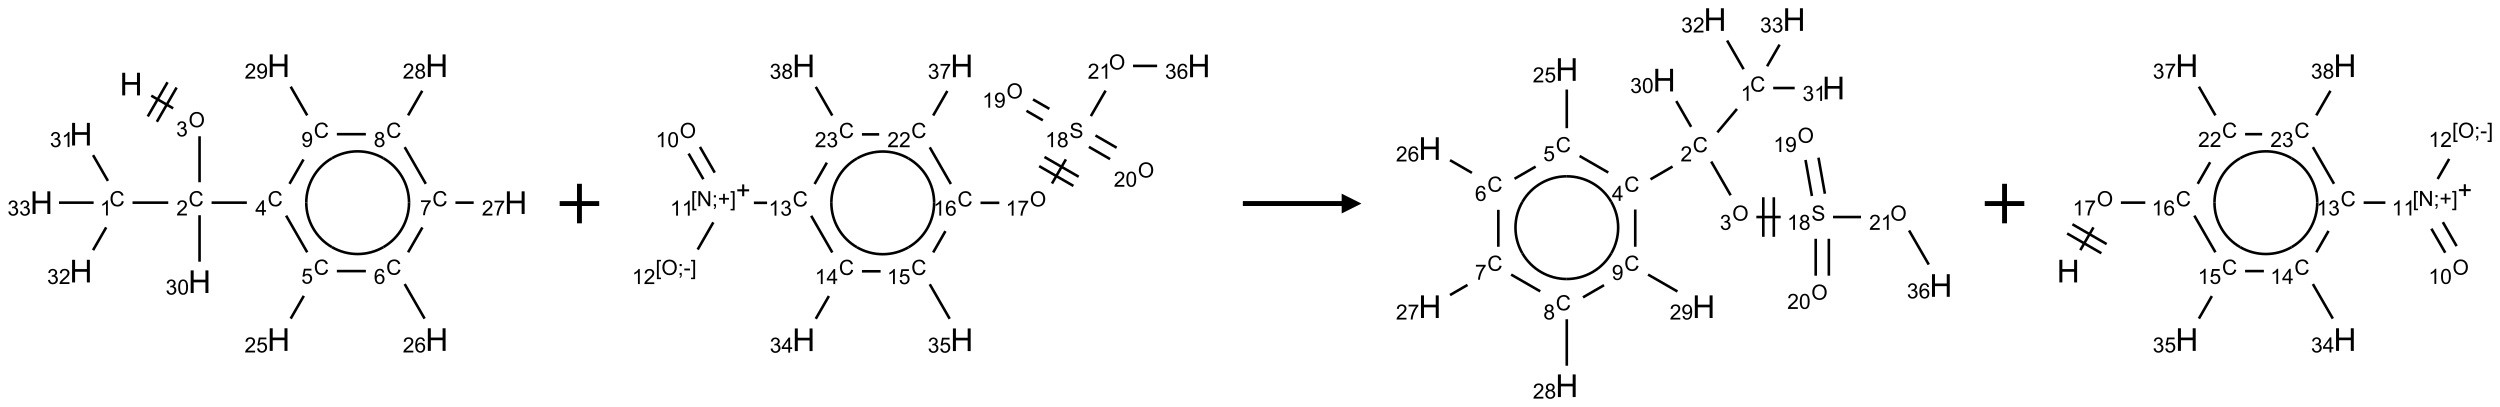 <?xml version="1.0" encoding="UTF-8"?>
<svg xmlns="http://www.w3.org/2000/svg" xmlns:xlink="http://www.w3.org/1999/xlink" width="1265" height="206" viewBox="0 0 1265 206">
<defs>
<g>
<g id="glyph-0-0">
<path d="M 2 0 L 2 -10 L 10 -10 L 10 0 Z M 2.25 -0.25 L 9.75 -0.25 L 9.75 -9.75 L 2.25 -9.75 Z M 2.25 -0.25 "/>
</g>
<g id="glyph-0-1">
<path d="M 1.281 0 L 1.281 -11.453 L 2.797 -11.453 L 2.797 -6.75 L 8.75 -6.75 L 8.75 -11.453 L 10.266 -11.453 L 10.266 0 L 8.75 0 L 8.75 -5.398 L 2.797 -5.398 L 2.797 0 Z M 1.281 0 "/>
</g>
<g id="glyph-1-0">
<path d="M 1.332 0 L 1.332 -6.668 L 6.668 -6.668 L 6.668 0 Z M 1.5 -0.168 L 6.5 -0.168 L 6.5 -6.5 L 1.5 -6.5 Z M 1.5 -0.168 "/>
</g>
<g id="glyph-1-1">
<path d="M 0.516 -3.719 C 0.516 -4.984 0.855 -5.977 1.535 -6.695 C 2.215 -7.414 3.094 -7.77 4.172 -7.77 C 4.875 -7.77 5.512 -7.602 6.078 -7.266 C 6.645 -6.93 7.074 -6.461 7.371 -5.855 C 7.668 -5.254 7.816 -4.57 7.816 -3.809 C 7.816 -3.035 7.66 -2.34 7.348 -1.73 C 7.035 -1.117 6.594 -0.656 6.02 -0.34 C 5.449 -0.027 4.828 0.129 4.168 0.129 C 3.449 0.129 2.805 -0.043 2.238 -0.391 C 1.672 -0.738 1.246 -1.211 0.953 -1.812 C 0.66 -2.414 0.516 -3.047 0.516 -3.719 Z M 1.559 -3.703 C 1.559 -2.781 1.805 -2.059 2.301 -1.527 C 2.793 -1 3.414 -0.734 4.16 -0.734 C 4.922 -0.734 5.547 -1 6.039 -1.535 C 6.531 -2.07 6.777 -2.828 6.777 -3.812 C 6.777 -4.434 6.672 -4.977 6.461 -5.441 C 6.25 -5.902 5.945 -6.262 5.539 -6.52 C 5.133 -6.773 4.68 -6.902 4.176 -6.902 C 3.461 -6.902 2.848 -6.656 2.332 -6.164 C 1.816 -5.672 1.559 -4.852 1.559 -3.703 Z M 1.559 -3.703 "/>
</g>
<g id="glyph-1-2">
<path d="M 0.449 -2.016 L 1.387 -2.141 C 1.492 -1.609 1.676 -1.227 1.934 -0.992 C 2.191 -0.758 2.508 -0.641 2.879 -0.641 C 3.32 -0.641 3.695 -0.793 3.996 -1.098 C 4.301 -1.402 4.453 -1.781 4.453 -2.234 C 4.453 -2.664 4.312 -3.02 4.031 -3.301 C 3.75 -3.578 3.391 -3.719 2.957 -3.719 C 2.781 -3.719 2.562 -3.684 2.297 -3.613 L 2.402 -4.438 C 2.465 -4.43 2.516 -4.426 2.551 -4.426 C 2.949 -4.426 3.312 -4.531 3.629 -4.738 C 3.949 -4.949 4.109 -5.27 4.109 -5.703 C 4.109 -6.047 3.992 -6.332 3.762 -6.559 C 3.527 -6.785 3.227 -6.895 2.859 -6.895 C 2.496 -6.895 2.191 -6.781 1.949 -6.551 C 1.707 -6.324 1.547 -5.98 1.48 -5.52 L 0.543 -5.688 C 0.656 -6.316 0.918 -6.805 1.324 -7.148 C 1.73 -7.492 2.234 -7.668 2.84 -7.668 C 3.254 -7.668 3.641 -7.578 3.988 -7.398 C 4.34 -7.219 4.609 -6.977 4.793 -6.668 C 4.98 -6.359 5.074 -6.031 5.074 -5.684 C 5.074 -5.352 4.984 -5.051 4.809 -4.781 C 4.629 -4.512 4.367 -4.297 4.02 -4.137 C 4.473 -4.031 4.824 -3.816 5.074 -3.488 C 5.324 -3.16 5.449 -2.75 5.449 -2.254 C 5.449 -1.59 5.203 -1.023 4.719 -0.559 C 4.234 -0.098 3.617 0.137 2.875 0.137 C 2.203 0.137 1.648 -0.062 1.207 -0.465 C 0.762 -0.863 0.512 -1.379 0.449 -2.016 Z M 0.449 -2.016 "/>
</g>
<g id="glyph-1-3">
<path d="M 6.27 -2.676 L 7.281 -2.422 C 7.07 -1.594 6.688 -0.961 6.137 -0.523 C 5.586 -0.086 4.914 0.129 4.121 0.129 C 3.297 0.129 2.629 -0.039 2.113 -0.371 C 1.598 -0.707 1.203 -1.191 0.934 -1.828 C 0.664 -2.465 0.531 -3.145 0.531 -3.875 C 0.531 -4.672 0.684 -5.363 0.988 -5.957 C 1.293 -6.547 1.723 -6.996 2.285 -7.305 C 2.844 -7.613 3.461 -7.766 4.137 -7.766 C 4.898 -7.766 5.543 -7.57 6.062 -7.184 C 6.582 -6.793 6.945 -6.246 7.152 -5.543 L 6.156 -5.309 C 5.98 -5.863 5.723 -6.266 5.387 -6.52 C 5.051 -6.773 4.625 -6.902 4.113 -6.902 C 3.527 -6.902 3.039 -6.762 2.645 -6.48 C 2.25 -6.199 1.973 -5.82 1.812 -5.348 C 1.652 -4.871 1.574 -4.383 1.574 -3.879 C 1.574 -3.23 1.668 -2.664 1.855 -2.18 C 2.047 -1.695 2.34 -1.332 2.738 -1.094 C 3.137 -0.855 3.57 -0.734 4.035 -0.734 C 4.602 -0.734 5.082 -0.898 5.473 -1.223 C 5.867 -1.551 6.133 -2.035 6.27 -2.676 Z M 6.27 -2.676 "/>
</g>
<g id="glyph-1-4">
<path d="M 5.371 -0.902 L 5.371 0 L 0.324 0 C 0.316 -0.227 0.352 -0.441 0.434 -0.652 C 0.562 -0.996 0.766 -1.332 1.051 -1.668 C 1.332 -2 1.742 -2.387 2.277 -2.824 C 3.105 -3.504 3.668 -4.043 3.957 -4.441 C 4.25 -4.84 4.395 -5.215 4.395 -5.566 C 4.395 -5.938 4.262 -6.254 3.996 -6.508 C 3.73 -6.762 3.387 -6.891 2.957 -6.891 C 2.508 -6.891 2.145 -6.754 1.875 -6.484 C 1.605 -6.215 1.469 -5.84 1.465 -5.359 L 0.5 -5.457 C 0.566 -6.176 0.812 -6.727 1.246 -7.102 C 1.676 -7.477 2.254 -7.668 2.98 -7.668 C 3.711 -7.668 4.293 -7.465 4.719 -7.059 C 5.145 -6.652 5.359 -6.148 5.359 -5.547 C 5.359 -5.242 5.297 -4.941 5.172 -4.645 C 5.047 -4.352 4.84 -4.039 4.551 -3.715 C 4.262 -3.387 3.777 -2.938 3.105 -2.371 C 2.543 -1.898 2.18 -1.578 2.02 -1.41 C 1.859 -1.242 1.73 -1.07 1.625 -0.902 Z M 5.371 -0.902 "/>
</g>
<g id="glyph-1-5">
<path d="M 3.973 0 L 3.035 0 L 3.035 -5.973 C 2.809 -5.758 2.516 -5.543 2.148 -5.328 C 1.781 -5.113 1.453 -4.953 1.16 -4.844 L 1.16 -5.75 C 1.684 -5.996 2.145 -6.297 2.535 -6.645 C 2.93 -6.996 3.207 -7.336 3.371 -7.668 L 3.973 -7.668 Z M 3.973 0 "/>
</g>
<g id="glyph-1-6">
<path d="M 3.449 0 L 3.449 -1.828 L 0.137 -1.828 L 0.137 -2.688 L 3.621 -7.637 L 4.387 -7.637 L 4.387 -2.688 L 5.418 -2.688 L 5.418 -1.828 L 4.387 -1.828 L 4.387 0 Z M 3.449 -2.688 L 3.449 -6.129 L 1.059 -2.688 Z M 3.449 -2.688 "/>
</g>
<g id="glyph-1-7">
<path d="M 0.441 -2 L 1.426 -2.082 C 1.5 -1.605 1.668 -1.242 1.934 -1.004 C 2.199 -0.762 2.52 -0.641 2.895 -0.641 C 3.348 -0.641 3.73 -0.812 4.043 -1.152 C 4.355 -1.492 4.512 -1.941 4.512 -2.504 C 4.512 -3.039 4.359 -3.461 4.059 -3.77 C 3.758 -4.078 3.367 -4.234 2.879 -4.234 C 2.578 -4.234 2.305 -4.164 2.062 -4.027 C 1.82 -3.891 1.629 -3.715 1.488 -3.496 L 0.609 -3.609 L 1.348 -7.531 L 5.145 -7.531 L 5.145 -6.637 L 2.098 -6.637 L 1.688 -4.582 C 2.145 -4.902 2.625 -5.062 3.129 -5.062 C 3.797 -5.062 4.359 -4.832 4.816 -4.371 C 5.277 -3.91 5.504 -3.312 5.504 -2.59 C 5.504 -1.898 5.305 -1.301 4.902 -0.797 C 4.41 -0.18 3.742 0.129 2.895 0.129 C 2.199 0.129 1.633 -0.062 1.195 -0.453 C 0.758 -0.844 0.504 -1.359 0.441 -2 Z M 0.441 -2 "/>
</g>
<g id="glyph-1-8">
<path d="M 5.309 -5.766 L 4.375 -5.691 C 4.293 -6.059 4.172 -6.328 4.02 -6.496 C 3.766 -6.762 3.453 -6.895 3.082 -6.895 C 2.785 -6.895 2.523 -6.812 2.297 -6.645 C 2 -6.43 1.77 -6.117 1.598 -5.703 C 1.43 -5.289 1.34 -4.703 1.332 -3.938 C 1.559 -4.281 1.836 -4.535 2.16 -4.703 C 2.488 -4.871 2.828 -4.953 3.188 -4.953 C 3.812 -4.953 4.344 -4.723 4.785 -4.262 C 5.223 -3.801 5.441 -3.207 5.441 -2.48 C 5.441 -2 5.34 -1.555 5.133 -1.145 C 4.926 -0.73 4.641 -0.418 4.281 -0.199 C 3.922 0.02 3.512 0.129 3.051 0.129 C 2.27 0.129 1.633 -0.156 1.141 -0.73 C 0.648 -1.305 0.402 -2.254 0.402 -3.574 C 0.402 -5.051 0.672 -6.121 1.219 -6.793 C 1.695 -7.375 2.336 -7.668 3.141 -7.668 C 3.742 -7.668 4.234 -7.5 4.617 -7.16 C 5 -6.824 5.23 -6.359 5.309 -5.766 Z M 1.48 -2.473 C 1.48 -2.152 1.547 -1.844 1.684 -1.547 C 1.82 -1.25 2.016 -1.027 2.262 -0.871 C 2.508 -0.719 2.766 -0.641 3.035 -0.641 C 3.434 -0.641 3.773 -0.801 4.059 -1.121 C 4.344 -1.441 4.484 -1.875 4.484 -2.422 C 4.484 -2.949 4.344 -3.367 4.062 -3.668 C 3.781 -3.973 3.426 -4.125 3 -4.125 C 2.578 -4.125 2.219 -3.973 1.922 -3.668 C 1.625 -3.363 1.48 -2.969 1.48 -2.473 Z M 1.48 -2.473 "/>
</g>
<g id="glyph-1-9">
<path d="M 0.504 -6.637 L 0.504 -7.535 L 5.449 -7.535 L 5.449 -6.809 C 4.961 -6.289 4.48 -5.602 4.004 -4.746 C 3.527 -3.887 3.156 -3.004 2.895 -2.098 C 2.707 -1.461 2.59 -0.762 2.535 0 L 1.574 0 C 1.582 -0.602 1.703 -1.328 1.926 -2.176 C 2.152 -3.027 2.477 -3.848 2.898 -4.637 C 3.32 -5.426 3.77 -6.094 4.246 -6.637 Z M 0.504 -6.637 "/>
</g>
<g id="glyph-1-10">
<path d="M 1.887 -4.141 C 1.496 -4.281 1.207 -4.484 1.02 -4.75 C 0.832 -5.016 0.738 -5.328 0.738 -5.699 C 0.738 -6.254 0.938 -6.719 1.34 -7.098 C 1.738 -7.477 2.27 -7.668 2.934 -7.668 C 3.598 -7.668 4.137 -7.473 4.543 -7.086 C 4.949 -6.699 5.152 -6.227 5.152 -5.672 C 5.152 -5.316 5.059 -5.008 4.871 -4.746 C 4.688 -4.484 4.406 -4.281 4.027 -4.141 C 4.496 -3.988 4.852 -3.742 5.098 -3.402 C 5.34 -3.062 5.465 -2.656 5.465 -2.184 C 5.465 -1.531 5.234 -0.98 4.77 -0.535 C 4.309 -0.09 3.703 0.129 2.949 0.129 C 2.195 0.129 1.586 -0.094 1.125 -0.539 C 0.664 -0.984 0.434 -1.543 0.434 -2.207 C 0.434 -2.703 0.559 -3.121 0.809 -3.457 C 1.062 -3.793 1.422 -4.02 1.887 -4.141 Z M 1.699 -5.73 C 1.699 -5.367 1.812 -5.074 2.047 -4.844 C 2.281 -4.613 2.582 -4.5 2.953 -4.5 C 3.312 -4.5 3.609 -4.613 3.84 -4.84 C 4.07 -5.066 4.188 -5.348 4.188 -5.676 C 4.188 -6.02 4.07 -6.309 3.832 -6.543 C 3.594 -6.777 3.297 -6.895 2.941 -6.895 C 2.586 -6.895 2.289 -6.781 2.051 -6.551 C 1.816 -6.324 1.699 -6.047 1.699 -5.73 Z M 1.395 -2.203 C 1.395 -1.938 1.461 -1.676 1.586 -1.426 C 1.711 -1.176 1.902 -0.984 2.152 -0.848 C 2.402 -0.711 2.672 -0.641 2.957 -0.641 C 3.406 -0.641 3.777 -0.785 4.066 -1.074 C 4.359 -1.363 4.504 -1.727 4.504 -2.172 C 4.504 -2.625 4.355 -2.996 4.055 -3.293 C 3.754 -3.586 3.379 -3.734 2.926 -3.734 C 2.484 -3.734 2.121 -3.59 1.832 -3.297 C 1.543 -3.004 1.395 -2.641 1.395 -2.203 Z M 1.395 -2.203 "/>
</g>
<g id="glyph-1-11">
<path d="M 0.582 -1.766 L 1.484 -1.848 C 1.562 -1.426 1.707 -1.117 1.922 -0.926 C 2.137 -0.734 2.414 -0.641 2.75 -0.641 C 3.039 -0.641 3.289 -0.707 3.508 -0.84 C 3.727 -0.973 3.902 -1.148 4.043 -1.367 C 4.18 -1.586 4.297 -1.887 4.391 -2.262 C 4.484 -2.637 4.531 -3.016 4.531 -3.406 C 4.531 -3.449 4.531 -3.512 4.527 -3.594 C 4.34 -3.297 4.082 -3.055 3.758 -2.867 C 3.434 -2.68 3.082 -2.59 2.703 -2.59 C 2.07 -2.59 1.535 -2.816 1.098 -3.277 C 0.66 -3.734 0.441 -4.34 0.441 -5.09 C 0.441 -5.863 0.672 -6.484 1.129 -6.957 C 1.586 -7.43 2.156 -7.668 2.844 -7.668 C 3.34 -7.668 3.793 -7.531 4.207 -7.266 C 4.617 -7 4.93 -6.617 5.145 -6.121 C 5.355 -5.629 5.465 -4.91 5.465 -3.973 C 5.465 -2.996 5.359 -2.223 5.145 -1.645 C 4.934 -1.066 4.617 -0.625 4.199 -0.324 C 3.781 -0.02 3.293 0.129 2.73 0.129 C 2.133 0.129 1.645 -0.035 1.266 -0.367 C 0.887 -0.699 0.66 -1.164 0.582 -1.766 Z M 4.422 -5.137 C 4.422 -5.676 4.277 -6.102 3.992 -6.418 C 3.707 -6.734 3.359 -6.891 2.957 -6.891 C 2.543 -6.891 2.18 -6.719 1.871 -6.379 C 1.562 -6.039 1.406 -5.598 1.406 -5.059 C 1.406 -4.57 1.555 -4.176 1.848 -3.871 C 2.141 -3.566 2.5 -3.418 2.934 -3.418 C 3.367 -3.418 3.723 -3.57 4.004 -3.871 C 4.281 -4.176 4.422 -4.598 4.422 -5.137 Z M 4.422 -5.137 "/>
</g>
<g id="glyph-1-12">
<path d="M 0.441 -3.766 C 0.441 -4.668 0.535 -5.395 0.723 -5.945 C 0.906 -6.496 1.184 -6.922 1.551 -7.219 C 1.918 -7.516 2.375 -7.668 2.934 -7.668 C 3.344 -7.668 3.703 -7.586 4.012 -7.418 C 4.32 -7.254 4.574 -7.016 4.777 -6.707 C 4.977 -6.395 5.137 -6.016 5.25 -5.57 C 5.363 -5.125 5.422 -4.523 5.422 -3.766 C 5.422 -2.871 5.328 -2.148 5.145 -1.598 C 4.961 -1.047 4.688 -0.621 4.32 -0.32 C 3.953 -0.02 3.492 0.129 2.934 0.129 C 2.195 0.129 1.617 -0.133 1.199 -0.66 C 0.695 -1.297 0.441 -2.332 0.441 -3.766 Z M 1.406 -3.766 C 1.406 -2.512 1.555 -1.68 1.848 -1.262 C 2.141 -0.848 2.5 -0.641 2.934 -0.641 C 3.363 -0.641 3.727 -0.848 4.02 -1.266 C 4.312 -1.684 4.457 -2.516 4.457 -3.766 C 4.457 -5.023 4.312 -5.859 4.02 -6.27 C 3.727 -6.684 3.359 -6.891 2.922 -6.891 C 2.492 -6.891 2.148 -6.707 1.891 -6.344 C 1.566 -5.879 1.406 -5.02 1.406 -3.766 Z M 1.406 -3.766 "/>
</g>
<g id="glyph-1-13">
<path d="M 0.723 2.121 L 0.723 -7.637 L 2.793 -7.637 L 2.793 -6.859 L 1.66 -6.859 L 1.66 1.344 L 2.793 1.344 L 2.793 2.121 Z M 0.723 2.121 "/>
</g>
<g id="glyph-1-14">
<path d="M 0.812 0 L 0.812 -7.637 L 1.848 -7.637 L 5.859 -1.641 L 5.859 -7.637 L 6.828 -7.637 L 6.828 0 L 5.793 0 L 1.781 -6 L 1.781 0 Z M 0.812 0 "/>
</g>
<g id="glyph-1-15">
<path d="M 0.949 -4.465 L 0.949 -5.531 L 2.016 -5.531 L 2.016 -4.465 Z M 0.949 0 L 0.949 -1.066 L 2.016 -1.066 L 2.016 0 C 2.016 0.391 1.945 0.711 1.809 0.949 C 1.668 1.191 1.449 1.379 1.145 1.512 L 0.887 1.109 C 1.082 1.023 1.23 0.895 1.324 0.727 C 1.418 0.559 1.469 0.316 1.48 0 Z M 0.949 0 "/>
</g>
<g id="glyph-1-16">
<path d="M 2.672 -1.234 L 2.672 -3.328 L 0.594 -3.328 L 0.594 -4.203 L 2.672 -4.203 L 2.672 -6.281 L 3.559 -6.281 L 3.559 -4.203 L 5.637 -4.203 L 5.637 -3.328 L 3.559 -3.328 L 3.559 -1.234 Z M 2.672 -1.234 "/>
</g>
<g id="glyph-1-17">
<path d="M 2.27 2.121 L 0.203 2.121 L 0.203 1.344 L 1.332 1.344 L 1.332 -6.859 L 0.203 -6.859 L 0.203 -7.637 L 2.27 -7.637 Z M 2.27 2.121 "/>
</g>
<g id="glyph-1-18">
<path d="M 0.34 -2.293 L 0.34 -3.234 L 3.219 -3.234 L 3.219 -2.293 Z M 0.34 -2.293 "/>
</g>
<g id="glyph-1-19">
<path d="M 0.48 -2.453 L 1.434 -2.535 C 1.477 -2.152 1.582 -1.84 1.746 -1.598 C 1.91 -1.352 2.168 -1.152 2.516 -1.004 C 2.863 -0.852 3.254 -0.777 3.688 -0.777 C 4.074 -0.777 4.414 -0.832 4.707 -0.949 C 5.004 -1.062 5.223 -1.219 5.367 -1.418 C 5.512 -1.617 5.582 -1.836 5.582 -2.074 C 5.582 -2.312 5.516 -2.523 5.375 -2.699 C 5.234 -2.879 5.008 -3.031 4.688 -3.152 C 4.484 -3.23 4.031 -3.355 3.328 -3.523 C 2.625 -3.691 2.137 -3.852 1.855 -4 C 1.488 -4.191 1.219 -4.43 1.039 -4.711 C 0.859 -4.992 0.77 -5.312 0.77 -5.66 C 0.77 -6.047 0.879 -6.406 1.098 -6.742 C 1.316 -7.078 1.637 -7.332 2.059 -7.504 C 2.477 -7.68 2.945 -7.766 3.457 -7.766 C 4.023 -7.766 4.523 -7.676 4.957 -7.492 C 5.387 -7.309 5.719 -7.043 5.953 -6.688 C 6.188 -6.332 6.312 -5.934 6.328 -5.484 L 5.359 -5.41 C 5.309 -5.895 5.133 -6.258 4.832 -6.504 C 4.531 -6.75 4.086 -6.875 3.5 -6.875 C 2.891 -6.875 2.445 -6.762 2.164 -6.539 C 1.883 -6.316 1.746 -6.047 1.746 -5.73 C 1.746 -5.457 1.844 -5.23 2.043 -5.051 C 2.238 -4.875 2.742 -4.695 3.566 -4.508 C 4.387 -4.32 4.949 -4.16 5.254 -4.02 C 5.699 -3.816 6.027 -3.555 6.238 -3.242 C 6.449 -2.93 6.559 -2.566 6.559 -2.156 C 6.559 -1.75 6.441 -1.367 6.207 -1.008 C 5.977 -0.648 5.641 -0.367 5.207 -0.168 C 4.77 0.031 4.281 0.129 3.734 0.129 C 3.043 0.129 2.465 0.031 1.996 -0.172 C 1.531 -0.375 1.164 -0.676 0.898 -1.082 C 0.633 -1.484 0.492 -1.941 0.48 -2.453 Z M 0.48 -2.453 "/>
</g>
</g>
</defs>
<path fill="none" stroke-width="0.033" stroke-linecap="butt" stroke-linejoin="miter" stroke="rgb(0%, 0%, 0%)" stroke-opacity="1" stroke-miterlimit="10" d="M 1.389 0.379 L 1.666 0.539 " transform="matrix(40, 0, 0, 40, 20.973, 33.258)"/>
<path fill="none" stroke-width="0.033" stroke-linecap="butt" stroke-linejoin="miter" stroke="rgb(0%, 0%, 0%)" stroke-opacity="1" stroke-miterlimit="10" d="M 1.46 0.709 L 1.71 0.276 " transform="matrix(40, 0, 0, 40, 20.973, 33.258)"/>
<path fill="none" stroke-width="0.033" stroke-linecap="butt" stroke-linejoin="miter" stroke="rgb(0%, 0%, 0%)" stroke-opacity="1" stroke-miterlimit="10" d="M 1.345 0.642 L 1.595 0.209 " transform="matrix(40, 0, 0, 40, 20.973, 33.258)"/>
<path fill="none" stroke-width="0.033" stroke-linecap="butt" stroke-linejoin="miter" stroke="rgb(0%, 0%, 0%)" stroke-opacity="1" stroke-miterlimit="10" d="M 2 0.892 L 2 1.474 " transform="matrix(40, 0, 0, 40, 20.973, 33.258)"/>
<path fill="none" stroke-width="0.033" stroke-linecap="butt" stroke-linejoin="miter" stroke="rgb(0%, 0%, 0%)" stroke-opacity="1" stroke-miterlimit="10" d="M 1.604 1.732 L 1.152 1.732 " transform="matrix(40, 0, 0, 40, 20.973, 33.258)"/>
<path fill="none" stroke-width="0.033" stroke-linecap="butt" stroke-linejoin="miter" stroke="rgb(0%, 0%, 0%)" stroke-opacity="1" stroke-miterlimit="10" d="M 0.841 1.457 L 0.653 1.131 " transform="matrix(40, 0, 0, 40, 20.973, 33.258)"/>
<path fill="none" stroke-width="0.033" stroke-linecap="butt" stroke-linejoin="miter" stroke="rgb(0%, 0%, 0%)" stroke-opacity="1" stroke-miterlimit="10" d="M 0.819 2.045 L 0.653 2.333 " transform="matrix(40, 0, 0, 40, 20.973, 33.258)"/>
<path fill="none" stroke-width="0.033" stroke-linecap="butt" stroke-linejoin="miter" stroke="rgb(0%, 0%, 0%)" stroke-opacity="1" stroke-miterlimit="10" d="M 0.66 1.732 L 0.222 1.732 " transform="matrix(40, 0, 0, 40, 20.973, 33.258)"/>
<path fill="none" stroke-width="0.033" stroke-linecap="butt" stroke-linejoin="miter" stroke="rgb(0%, 0%, 0%)" stroke-opacity="1" stroke-miterlimit="10" d="M 2.152 1.732 L 2.598 1.732 " transform="matrix(40, 0, 0, 40, 20.973, 33.258)"/>
<path fill="none" stroke-width="0.033" stroke-linecap="butt" stroke-linejoin="miter" stroke="rgb(0%, 0%, 0%)" stroke-opacity="1" stroke-miterlimit="10" d="M 3.095 1.896 L 3.362 2.36 " transform="matrix(40, 0, 0, 40, 20.973, 33.258)"/>
<path fill="none" stroke-width="0.033" stroke-linecap="butt" stroke-linejoin="miter" stroke="rgb(0%, 0%, 0%)" stroke-opacity="1" stroke-miterlimit="10" d="M 3.319 2.911 L 3.153 3.199 " transform="matrix(40, 0, 0, 40, 20.973, 33.258)"/>
<path fill="none" stroke-width="0.033" stroke-linecap="butt" stroke-linejoin="miter" stroke="rgb(0%, 0%, 0%)" stroke-opacity="1" stroke-miterlimit="10" d="M 3.737 2.598 L 4.104 2.598 " transform="matrix(40, 0, 0, 40, 20.973, 33.258)"/>
<path fill="none" stroke-width="0.033" stroke-linecap="butt" stroke-linejoin="miter" stroke="rgb(0%, 0%, 0%)" stroke-opacity="1" stroke-miterlimit="10" d="M 4.595 2.762 L 4.847 3.199 " transform="matrix(40, 0, 0, 40, 20.973, 33.258)"/>
<path fill="none" stroke-width="0.033" stroke-linecap="butt" stroke-linejoin="miter" stroke="rgb(0%, 0%, 0%)" stroke-opacity="1" stroke-miterlimit="10" d="M 4.638 2.36 L 4.819 2.046 " transform="matrix(40, 0, 0, 40, 20.973, 33.258)"/>
<path fill="none" stroke-width="0.033" stroke-linecap="butt" stroke-linejoin="miter" stroke="rgb(0%, 0%, 0%)" stroke-opacity="1" stroke-miterlimit="10" d="M 5.237 1.732 L 5.468 1.732 " transform="matrix(40, 0, 0, 40, 20.973, 33.258)"/>
<path fill="none" stroke-width="0.033" stroke-linecap="butt" stroke-linejoin="miter" stroke="rgb(0%, 0%, 0%)" stroke-opacity="1" stroke-miterlimit="10" d="M 4.862 1.494 L 4.595 1.03 " transform="matrix(40, 0, 0, 40, 20.973, 33.258)"/>
<path fill="none" stroke-width="0.033" stroke-linecap="butt" stroke-linejoin="miter" stroke="rgb(0%, 0%, 0%)" stroke-opacity="1" stroke-miterlimit="10" d="M 4.638 0.628 L 4.817 0.317 " transform="matrix(40, 0, 0, 40, 20.973, 33.258)"/>
<path fill="none" stroke-width="0.033" stroke-linecap="butt" stroke-linejoin="miter" stroke="rgb(0%, 0%, 0%)" stroke-opacity="1" stroke-miterlimit="10" d="M 4.104 0.866 L 3.737 0.866 " transform="matrix(40, 0, 0, 40, 20.973, 33.258)"/>
<path fill="none" stroke-width="0.033" stroke-linecap="butt" stroke-linejoin="miter" stroke="rgb(0%, 0%, 0%)" stroke-opacity="1" stroke-miterlimit="10" d="M 3.315 1.186 L 3.138 1.494 " transform="matrix(40, 0, 0, 40, 20.973, 33.258)"/>
<path fill="none" stroke-width="0.033" stroke-linecap="butt" stroke-linejoin="miter" stroke="rgb(0%, 0%, 0%)" stroke-opacity="1" stroke-miterlimit="10" d="M 3.362 0.628 L 3.153 0.265 " transform="matrix(40, 0, 0, 40, 20.973, 33.258)"/>
<path fill="none" stroke-width="0.033" stroke-linecap="butt" stroke-linejoin="miter" stroke="rgb(0%, 0%, 0%)" stroke-opacity="1" stroke-miterlimit="10" d="M 2 1.891 L 2 2.479 " transform="matrix(40, 0, 0, 40, 20.973, 33.258)"/>
<path fill="none" stroke-width="0.033" stroke-linecap="butt" stroke-linejoin="miter" stroke="rgb(0%, 0%, 0%)" stroke-opacity="1" stroke-miterlimit="10" d="M 3.675 2.295 C 3.474 2.179 3.35 1.964 3.35 1.732 " transform="matrix(40, 0, 0, 40, 20.973, 33.258)"/>
<path fill="none" stroke-width="0.033" stroke-linecap="butt" stroke-linejoin="miter" stroke="rgb(0%, 0%, 0%)" stroke-opacity="1" stroke-miterlimit="10" d="M 4.325 2.295 C 4.124 2.411 3.876 2.411 3.675 2.295 " transform="matrix(40, 0, 0, 40, 20.973, 33.258)"/>
<path fill="none" stroke-width="0.033" stroke-linecap="butt" stroke-linejoin="miter" stroke="rgb(0%, 0%, 0%)" stroke-opacity="1" stroke-miterlimit="10" d="M 4.65 1.732 C 4.65 1.964 4.526 2.179 4.325 2.295 " transform="matrix(40, 0, 0, 40, 20.973, 33.258)"/>
<path fill="none" stroke-width="0.033" stroke-linecap="butt" stroke-linejoin="miter" stroke="rgb(0%, 0%, 0%)" stroke-opacity="1" stroke-miterlimit="10" d="M 4.325 1.17 C 4.526 1.286 4.65 1.5 4.65 1.732 " transform="matrix(40, 0, 0, 40, 20.973, 33.258)"/>
<path fill="none" stroke-width="0.033" stroke-linecap="butt" stroke-linejoin="miter" stroke="rgb(0%, 0%, 0%)" stroke-opacity="1" stroke-miterlimit="10" d="M 3.675 1.17 C 3.876 1.054 4.124 1.054 4.325 1.17 " transform="matrix(40, 0, 0, 40, 20.973, 33.258)"/>
<path fill="none" stroke-width="0.033" stroke-linecap="butt" stroke-linejoin="miter" stroke="rgb(0%, 0%, 0%)" stroke-opacity="1" stroke-miterlimit="10" d="M 3.35 1.732 C 3.35 1.5 3.474 1.286 3.675 1.17 " transform="matrix(40, 0, 0, 40, 20.973, 33.258)"/>
<g fill="rgb(0%, 0%, 0%)" fill-opacity="1">
<use xlink:href="#glyph-0-1" x="60.559" y="48.266"/>
</g>
<g fill="rgb(0%, 0%, 0%)" fill-opacity="1">
<use xlink:href="#glyph-1-1" x="95.395" y="64.387"/>
</g>
<g fill="rgb(0%, 0%, 0%)" fill-opacity="1">
<use xlink:href="#glyph-1-2" x="89.129" y="69.02"/>
</g>
<g fill="rgb(0%, 0%, 0%)" fill-opacity="1">
<use xlink:href="#glyph-1-3" x="95.379" y="104.383"/>
</g>
<g fill="rgb(0%, 0%, 0%)" fill-opacity="1">
<use xlink:href="#glyph-1-4" x="89.207" y="109.02"/>
</g>
<g fill="rgb(0%, 0%, 0%)" fill-opacity="1">
<use xlink:href="#glyph-1-3" x="55.379" y="104.383"/>
</g>
<g fill="rgb(0%, 0%, 0%)" fill-opacity="1">
<use xlink:href="#glyph-1-5" x="50.602" y="109.02"/>
</g>
<g fill="rgb(0%, 0%, 0%)" fill-opacity="1">
<use xlink:href="#glyph-0-1" x="35.199" y="73.625"/>
</g>
<g fill="rgb(0%, 0%, 0%)" fill-opacity="1">
<use xlink:href="#glyph-1-2" x="25.242" y="74.418"/>
<use xlink:href="#glyph-1-5" x="31.174" y="74.418"/>
</g>
<g fill="rgb(0%, 0%, 0%)" fill-opacity="1">
<use xlink:href="#glyph-0-1" x="35.199" y="142.91"/>
</g>
<g fill="rgb(0%, 0%, 0%)" fill-opacity="1">
<use xlink:href="#glyph-1-2" x="23.844" y="143.699"/>
<use xlink:href="#glyph-1-4" x="29.776" y="143.699"/>
</g>
<g fill="rgb(0%, 0%, 0%)" fill-opacity="1">
<use xlink:href="#glyph-0-1" x="15.199" y="108.266"/>
</g>
<g fill="rgb(0%, 0%, 0%)" fill-opacity="1">
<use xlink:href="#glyph-1-2" x="3.766" y="109.059"/>
<use xlink:href="#glyph-1-2" x="9.698" y="109.059"/>
</g>
<g fill="rgb(0%, 0%, 0%)" fill-opacity="1">
<use xlink:href="#glyph-1-3" x="135.379" y="104.383"/>
</g>
<g fill="rgb(0%, 0%, 0%)" fill-opacity="1">
<use xlink:href="#glyph-1-6" x="129.16" y="108.988"/>
</g>
<g fill="rgb(0%, 0%, 0%)" fill-opacity="1">
<use xlink:href="#glyph-1-3" x="158.754" y="139.027"/>
</g>
<g fill="rgb(0%, 0%, 0%)" fill-opacity="1">
<use xlink:href="#glyph-1-7" x="152.445" y="143.527"/>
</g>
<g fill="rgb(0%, 0%, 0%)" fill-opacity="1">
<use xlink:href="#glyph-0-1" x="135.199" y="177.551"/>
</g>
<g fill="rgb(0%, 0%, 0%)" fill-opacity="1">
<use xlink:href="#glyph-1-4" x="123.711" y="178.34"/>
<use xlink:href="#glyph-1-7" x="129.643" y="178.34"/>
</g>
<g fill="rgb(0%, 0%, 0%)" fill-opacity="1">
<use xlink:href="#glyph-1-3" x="195.379" y="139.027"/>
</g>
<g fill="rgb(0%, 0%, 0%)" fill-opacity="1">
<use xlink:href="#glyph-1-8" x="189.133" y="143.66"/>
</g>
<g fill="rgb(0%, 0%, 0%)" fill-opacity="1">
<use xlink:href="#glyph-0-1" x="215.199" y="177.551"/>
</g>
<g fill="rgb(0%, 0%, 0%)" fill-opacity="1">
<use xlink:href="#glyph-1-4" x="203.773" y="178.34"/>
<use xlink:href="#glyph-1-8" x="209.706" y="178.34"/>
</g>
<g fill="rgb(0%, 0%, 0%)" fill-opacity="1">
<use xlink:href="#glyph-1-3" x="218.754" y="104.383"/>
</g>
<g fill="rgb(0%, 0%, 0%)" fill-opacity="1">
<use xlink:href="#glyph-1-9" x="212.504" y="108.891"/>
</g>
<g fill="rgb(0%, 0%, 0%)" fill-opacity="1">
<use xlink:href="#glyph-0-1" x="255.199" y="108.266"/>
</g>
<g fill="rgb(0%, 0%, 0%)" fill-opacity="1">
<use xlink:href="#glyph-1-4" x="243.77" y="109.059"/>
<use xlink:href="#glyph-1-9" x="249.702" y="109.059"/>
</g>
<g fill="rgb(0%, 0%, 0%)" fill-opacity="1">
<use xlink:href="#glyph-1-3" x="195.379" y="69.742"/>
</g>
<g fill="rgb(0%, 0%, 0%)" fill-opacity="1">
<use xlink:href="#glyph-1-10" x="189.113" y="74.379"/>
</g>
<g fill="rgb(0%, 0%, 0%)" fill-opacity="1">
<use xlink:href="#glyph-0-1" x="215.199" y="38.984"/>
</g>
<g fill="rgb(0%, 0%, 0%)" fill-opacity="1">
<use xlink:href="#glyph-1-4" x="203.754" y="39.777"/>
<use xlink:href="#glyph-1-10" x="209.686" y="39.777"/>
</g>
<g fill="rgb(0%, 0%, 0%)" fill-opacity="1">
<use xlink:href="#glyph-1-3" x="158.754" y="69.742"/>
</g>
<g fill="rgb(0%, 0%, 0%)" fill-opacity="1">
<use xlink:href="#glyph-1-11" x="152.488" y="74.379"/>
</g>
<g fill="rgb(0%, 0%, 0%)" fill-opacity="1">
<use xlink:href="#glyph-0-1" x="135.199" y="38.984"/>
</g>
<g fill="rgb(0%, 0%, 0%)" fill-opacity="1">
<use xlink:href="#glyph-1-4" x="123.754" y="39.777"/>
<use xlink:href="#glyph-1-11" x="129.686" y="39.777"/>
</g>
<g fill="rgb(0%, 0%, 0%)" fill-opacity="1">
<use xlink:href="#glyph-0-1" x="95.199" y="148.266"/>
</g>
<g fill="rgb(0%, 0%, 0%)" fill-opacity="1">
<use xlink:href="#glyph-1-2" x="83.793" y="149.059"/>
<use xlink:href="#glyph-1-12" x="89.725" y="149.059"/>
</g>
<path fill="none" stroke-width="0.062" stroke-linecap="butt" stroke-linejoin="miter" stroke="rgb(0%, 0%, 0%)" stroke-opacity="1" stroke-miterlimit="10" d="M 0 0 L 0.5 0 M 0.25 -0.25 L 0.25 0.25 " transform="matrix(40, 0, 0, 40, 283.195, 103)"/>
<path fill="none" stroke-width="0.033" stroke-linecap="butt" stroke-linejoin="miter" stroke="rgb(0%, 0%, 0%)" stroke-opacity="1" stroke-miterlimit="10" d="M 0.044 1.109 L 0.231 1.433 " transform="matrix(40, 0, 0, 40, 346.664, 33.352)"/>
<path fill="none" stroke-width="0.033" stroke-linecap="butt" stroke-linejoin="miter" stroke="rgb(0%, 0%, 0%)" stroke-opacity="1" stroke-miterlimit="10" d="M 0.188 1.025 L 0.375 1.35 " transform="matrix(40, 0, 0, 40, 346.664, 33.352)"/>
<path fill="none" stroke-width="0.033" stroke-linecap="butt" stroke-linejoin="miter" stroke="rgb(0%, 0%, 0%)" stroke-opacity="1" stroke-miterlimit="10" d="M 0.357 1.979 L 0.159 2.323 " transform="matrix(40, 0, 0, 40, 346.664, 33.352)"/>
<path fill="none" stroke-width="0.033" stroke-linecap="butt" stroke-linejoin="miter" stroke="rgb(0%, 0%, 0%)" stroke-opacity="1" stroke-miterlimit="10" d="M 0.87 1.732 L 1.037 1.732 " transform="matrix(40, 0, 0, 40, 346.664, 33.352)"/>
<path fill="none" stroke-width="0.033" stroke-linecap="butt" stroke-linejoin="miter" stroke="rgb(0%, 0%, 0%)" stroke-opacity="1" stroke-miterlimit="10" d="M 1.595 1.896 L 1.862 2.36 " transform="matrix(40, 0, 0, 40, 346.664, 33.352)"/>
<path fill="none" stroke-width="0.033" stroke-linecap="butt" stroke-linejoin="miter" stroke="rgb(0%, 0%, 0%)" stroke-opacity="1" stroke-miterlimit="10" d="M 1.819 2.911 L 1.653 3.199 " transform="matrix(40, 0, 0, 40, 346.664, 33.352)"/>
<path fill="none" stroke-width="0.033" stroke-linecap="butt" stroke-linejoin="miter" stroke="rgb(0%, 0%, 0%)" stroke-opacity="1" stroke-miterlimit="10" d="M 2.237 2.598 L 2.473 2.598 " transform="matrix(40, 0, 0, 40, 346.664, 33.352)"/>
<path fill="none" stroke-width="0.033" stroke-linecap="butt" stroke-linejoin="miter" stroke="rgb(0%, 0%, 0%)" stroke-opacity="1" stroke-miterlimit="10" d="M 3.095 2.762 L 3.347 3.199 " transform="matrix(40, 0, 0, 40, 346.664, 33.352)"/>
<path fill="none" stroke-width="0.033" stroke-linecap="butt" stroke-linejoin="miter" stroke="rgb(0%, 0%, 0%)" stroke-opacity="1" stroke-miterlimit="10" d="M 3.138 2.36 L 3.293 2.09 " transform="matrix(40, 0, 0, 40, 346.664, 33.352)"/>
<path fill="none" stroke-width="0.033" stroke-linecap="butt" stroke-linejoin="miter" stroke="rgb(0%, 0%, 0%)" stroke-opacity="1" stroke-miterlimit="10" d="M 3.737 1.732 L 3.975 1.732 " transform="matrix(40, 0, 0, 40, 346.664, 33.352)"/>
<path fill="none" stroke-width="0.033" stroke-linecap="butt" stroke-linejoin="miter" stroke="rgb(0%, 0%, 0%)" stroke-opacity="1" stroke-miterlimit="10" d="M 4.641 1.488 L 4.817 1.182 " transform="matrix(40, 0, 0, 40, 346.664, 33.352)"/>
<path fill="none" stroke-width="0.033" stroke-linecap="butt" stroke-linejoin="miter" stroke="rgb(0%, 0%, 0%)" stroke-opacity="1" stroke-miterlimit="10" d="M 4.979 1.402 L 4.546 1.152 " transform="matrix(40, 0, 0, 40, 346.664, 33.352)"/>
<path fill="none" stroke-width="0.033" stroke-linecap="butt" stroke-linejoin="miter" stroke="rgb(0%, 0%, 0%)" stroke-opacity="1" stroke-miterlimit="10" d="M 4.912 1.518 L 4.479 1.268 " transform="matrix(40, 0, 0, 40, 346.664, 33.352)"/>
<path fill="none" stroke-width="0.033" stroke-linecap="butt" stroke-linejoin="miter" stroke="rgb(0%, 0%, 0%)" stroke-opacity="1" stroke-miterlimit="10" d="M 4.608 0.543 L 4.401 0.424 " transform="matrix(40, 0, 0, 40, 346.664, 33.352)"/>
<path fill="none" stroke-width="0.033" stroke-linecap="butt" stroke-linejoin="miter" stroke="rgb(0%, 0%, 0%)" stroke-opacity="1" stroke-miterlimit="10" d="M 4.525 0.688 L 4.318 0.568 " transform="matrix(40, 0, 0, 40, 346.664, 33.352)"/>
<path fill="none" stroke-width="0.033" stroke-linecap="butt" stroke-linejoin="miter" stroke="rgb(0%, 0%, 0%)" stroke-opacity="1" stroke-miterlimit="10" d="M 5.108 1.024 L 5.376 1.179 " transform="matrix(40, 0, 0, 40, 346.664, 33.352)"/>
<path fill="none" stroke-width="0.033" stroke-linecap="butt" stroke-linejoin="miter" stroke="rgb(0%, 0%, 0%)" stroke-opacity="1" stroke-miterlimit="10" d="M 5.191 0.88 L 5.459 1.035 " transform="matrix(40, 0, 0, 40, 346.664, 33.352)"/>
<path fill="none" stroke-width="0.033" stroke-linecap="butt" stroke-linejoin="miter" stroke="rgb(0%, 0%, 0%)" stroke-opacity="1" stroke-miterlimit="10" d="M 5.133 0.635 L 5.319 0.313 " transform="matrix(40, 0, 0, 40, 346.664, 33.352)"/>
<path fill="none" stroke-width="0.033" stroke-linecap="butt" stroke-linejoin="miter" stroke="rgb(0%, 0%, 0%)" stroke-opacity="1" stroke-miterlimit="10" d="M 5.666 0 L 5.971 0 " transform="matrix(40, 0, 0, 40, 346.664, 33.352)"/>
<path fill="none" stroke-width="0.033" stroke-linecap="butt" stroke-linejoin="miter" stroke="rgb(0%, 0%, 0%)" stroke-opacity="1" stroke-miterlimit="10" d="M 3.362 1.494 L 3.095 1.03 " transform="matrix(40, 0, 0, 40, 346.664, 33.352)"/>
<path fill="none" stroke-width="0.033" stroke-linecap="butt" stroke-linejoin="miter" stroke="rgb(0%, 0%, 0%)" stroke-opacity="1" stroke-miterlimit="10" d="M 3.138 0.628 L 3.317 0.317 " transform="matrix(40, 0, 0, 40, 346.664, 33.352)"/>
<path fill="none" stroke-width="0.033" stroke-linecap="butt" stroke-linejoin="miter" stroke="rgb(0%, 0%, 0%)" stroke-opacity="1" stroke-miterlimit="10" d="M 2.455 0.866 L 2.237 0.866 " transform="matrix(40, 0, 0, 40, 346.664, 33.352)"/>
<path fill="none" stroke-width="0.033" stroke-linecap="butt" stroke-linejoin="miter" stroke="rgb(0%, 0%, 0%)" stroke-opacity="1" stroke-miterlimit="10" d="M 1.793 1.224 L 1.638 1.494 " transform="matrix(40, 0, 0, 40, 346.664, 33.352)"/>
<path fill="none" stroke-width="0.033" stroke-linecap="butt" stroke-linejoin="miter" stroke="rgb(0%, 0%, 0%)" stroke-opacity="1" stroke-miterlimit="10" d="M 1.862 0.628 L 1.653 0.265 " transform="matrix(40, 0, 0, 40, 346.664, 33.352)"/>
<path fill="none" stroke-width="0.033" stroke-linecap="butt" stroke-linejoin="miter" stroke="rgb(0%, 0%, 0%)" stroke-opacity="1" stroke-miterlimit="10" d="M 2.175 2.295 C 1.974 2.179 1.85 1.964 1.85 1.732 " transform="matrix(40, 0, 0, 40, 346.664, 33.352)"/>
<path fill="none" stroke-width="0.033" stroke-linecap="butt" stroke-linejoin="miter" stroke="rgb(0%, 0%, 0%)" stroke-opacity="1" stroke-miterlimit="10" d="M 2.825 2.295 C 2.624 2.411 2.376 2.411 2.175 2.295 " transform="matrix(40, 0, 0, 40, 346.664, 33.352)"/>
<path fill="none" stroke-width="0.033" stroke-linecap="butt" stroke-linejoin="miter" stroke="rgb(0%, 0%, 0%)" stroke-opacity="1" stroke-miterlimit="10" d="M 3.15 1.732 C 3.15 1.964 3.026 2.179 2.825 2.295 " transform="matrix(40, 0, 0, 40, 346.664, 33.352)"/>
<path fill="none" stroke-width="0.033" stroke-linecap="butt" stroke-linejoin="miter" stroke="rgb(0%, 0%, 0%)" stroke-opacity="1" stroke-miterlimit="10" d="M 2.825 1.17 C 3.026 1.286 3.15 1.5 3.15 1.732 " transform="matrix(40, 0, 0, 40, 346.664, 33.352)"/>
<path fill="none" stroke-width="0.033" stroke-linecap="butt" stroke-linejoin="miter" stroke="rgb(0%, 0%, 0%)" stroke-opacity="1" stroke-miterlimit="10" d="M 2.175 1.17 C 2.376 1.054 2.624 1.054 2.825 1.17 " transform="matrix(40, 0, 0, 40, 346.664, 33.352)"/>
<path fill="none" stroke-width="0.033" stroke-linecap="butt" stroke-linejoin="miter" stroke="rgb(0%, 0%, 0%)" stroke-opacity="1" stroke-miterlimit="10" d="M 1.85 1.732 C 1.85 1.5 1.974 1.286 2.175 1.17 " transform="matrix(40, 0, 0, 40, 346.664, 33.352)"/>
<g fill="rgb(0%, 0%, 0%)" fill-opacity="1">
<use xlink:href="#glyph-1-1" x="343.91" y="69.84"/>
</g>
<g fill="rgb(0%, 0%, 0%)" fill-opacity="1">
<use xlink:href="#glyph-1-5" x="331.734" y="74.473"/>
<use xlink:href="#glyph-1-12" x="337.667" y="74.473"/>
</g>
<g fill="rgb(0%, 0%, 0%)" fill-opacity="1">
<use xlink:href="#glyph-1-13" x="349.594" y="104.344"/>
<use xlink:href="#glyph-1-14" x="352.557" y="104.344"/>
<use xlink:href="#glyph-1-15" x="360.26" y="104.344"/>
<use xlink:href="#glyph-1-16" x="363.224" y="104.344"/>
<use xlink:href="#glyph-1-17" x="369.453" y="104.344"/>
</g>
<g fill="rgb(0%, 0%, 0%)" fill-opacity="1">
<use xlink:href="#glyph-1-5" x="339.078" y="109.113"/>
<use xlink:href="#glyph-1-5" x="345.01" y="109.113"/>
</g>
<path fill-rule="nonzero" fill="rgb(0%, 0%, 0%)" fill-opacity="1" d="M 373.059 95.773 L 375.523 95.773 L 375.523 93.309 L 376.59 93.309 L 376.59 95.773 L 379.055 95.773 L 379.055 96.84 L 376.59 96.84 L 376.59 99.305 L 375.523 99.305 L 375.523 96.84 L 373.059 96.84 "/>
<g fill="rgb(0%, 0%, 0%)" fill-opacity="1">
<use xlink:href="#glyph-1-13" x="331.68" y="139.125"/>
<use xlink:href="#glyph-1-1" x="334.643" y="139.125"/>
<use xlink:href="#glyph-1-15" x="342.94" y="139.125"/>
<use xlink:href="#glyph-1-18" x="345.904" y="139.125"/>
<use xlink:href="#glyph-1-17" x="349.456" y="139.125"/>
</g>
<g fill="rgb(0%, 0%, 0%)" fill-opacity="1">
<use xlink:href="#glyph-1-5" x="319.766" y="143.754"/>
<use xlink:href="#glyph-1-4" x="325.698" y="143.754"/>
</g>
<g fill="rgb(0%, 0%, 0%)" fill-opacity="1">
<use xlink:href="#glyph-1-3" x="401.07" y="104.477"/>
</g>
<g fill="rgb(0%, 0%, 0%)" fill-opacity="1">
<use xlink:href="#glyph-1-5" x="388.887" y="109.113"/>
<use xlink:href="#glyph-1-2" x="394.819" y="109.113"/>
</g>
<g fill="rgb(0%, 0%, 0%)" fill-opacity="1">
<use xlink:href="#glyph-1-3" x="424.445" y="139.121"/>
</g>
<g fill="rgb(0%, 0%, 0%)" fill-opacity="1">
<use xlink:href="#glyph-1-5" x="412.293" y="143.754"/>
<use xlink:href="#glyph-1-6" x="418.225" y="143.754"/>
</g>
<g fill="rgb(0%, 0%, 0%)" fill-opacity="1">
<use xlink:href="#glyph-0-1" x="400.891" y="177.645"/>
</g>
<g fill="rgb(0%, 0%, 0%)" fill-opacity="1">
<use xlink:href="#glyph-1-2" x="389.488" y="178.434"/>
<use xlink:href="#glyph-1-6" x="395.421" y="178.434"/>
</g>
<g fill="rgb(0%, 0%, 0%)" fill-opacity="1">
<use xlink:href="#glyph-1-3" x="461.07" y="139.121"/>
</g>
<g fill="rgb(0%, 0%, 0%)" fill-opacity="1">
<use xlink:href="#glyph-1-5" x="448.828" y="143.754"/>
<use xlink:href="#glyph-1-7" x="454.76" y="143.754"/>
</g>
<g fill="rgb(0%, 0%, 0%)" fill-opacity="1">
<use xlink:href="#glyph-0-1" x="480.891" y="177.645"/>
</g>
<g fill="rgb(0%, 0%, 0%)" fill-opacity="1">
<use xlink:href="#glyph-1-2" x="469.402" y="178.434"/>
<use xlink:href="#glyph-1-7" x="475.335" y="178.434"/>
</g>
<g fill="rgb(0%, 0%, 0%)" fill-opacity="1">
<use xlink:href="#glyph-1-3" x="484.445" y="104.477"/>
</g>
<g fill="rgb(0%, 0%, 0%)" fill-opacity="1">
<use xlink:href="#glyph-1-5" x="472.266" y="109.113"/>
<use xlink:href="#glyph-1-8" x="478.198" y="109.113"/>
</g>
<g fill="rgb(0%, 0%, 0%)" fill-opacity="1">
<use xlink:href="#glyph-1-1" x="521.086" y="104.48"/>
</g>
<g fill="rgb(0%, 0%, 0%)" fill-opacity="1">
<use xlink:href="#glyph-1-5" x="508.887" y="109.113"/>
<use xlink:href="#glyph-1-9" x="514.819" y="109.113"/>
</g>
<g fill="rgb(0%, 0%, 0%)" fill-opacity="1">
<use xlink:href="#glyph-1-19" x="541.121" y="69.836"/>
</g>
<g fill="rgb(0%, 0%, 0%)" fill-opacity="1">
<use xlink:href="#glyph-1-5" x="528.871" y="74.473"/>
<use xlink:href="#glyph-1-10" x="534.803" y="74.473"/>
</g>
<g fill="rgb(0%, 0%, 0%)" fill-opacity="1">
<use xlink:href="#glyph-1-1" x="509.27" y="49.84"/>
</g>
<g fill="rgb(0%, 0%, 0%)" fill-opacity="1">
<use xlink:href="#glyph-1-5" x="497.051" y="54.473"/>
<use xlink:href="#glyph-1-11" x="502.983" y="54.473"/>
</g>
<g fill="rgb(0%, 0%, 0%)" fill-opacity="1">
<use xlink:href="#glyph-1-1" x="575.727" y="89.84"/>
</g>
<g fill="rgb(0%, 0%, 0%)" fill-opacity="1">
<use xlink:href="#glyph-1-4" x="563.555" y="94.473"/>
<use xlink:href="#glyph-1-12" x="569.487" y="94.473"/>
</g>
<g fill="rgb(0%, 0%, 0%)" fill-opacity="1">
<use xlink:href="#glyph-1-1" x="561.086" y="35.199"/>
</g>
<g fill="rgb(0%, 0%, 0%)" fill-opacity="1">
<use xlink:href="#glyph-1-4" x="550.363" y="39.832"/>
<use xlink:href="#glyph-1-5" x="556.296" y="39.832"/>
</g>
<g fill="rgb(0%, 0%, 0%)" fill-opacity="1">
<use xlink:href="#glyph-0-1" x="600.891" y="39.078"/>
</g>
<g fill="rgb(0%, 0%, 0%)" fill-opacity="1">
<use xlink:href="#glyph-1-2" x="589.465" y="39.871"/>
<use xlink:href="#glyph-1-8" x="595.397" y="39.871"/>
</g>
<g fill="rgb(0%, 0%, 0%)" fill-opacity="1">
<use xlink:href="#glyph-1-3" x="461.07" y="69.836"/>
</g>
<g fill="rgb(0%, 0%, 0%)" fill-opacity="1">
<use xlink:href="#glyph-1-4" x="448.969" y="74.473"/>
<use xlink:href="#glyph-1-4" x="454.901" y="74.473"/>
</g>
<g fill="rgb(0%, 0%, 0%)" fill-opacity="1">
<use xlink:href="#glyph-0-1" x="480.891" y="39.078"/>
</g>
<g fill="rgb(0%, 0%, 0%)" fill-opacity="1">
<use xlink:href="#glyph-1-2" x="469.457" y="39.871"/>
<use xlink:href="#glyph-1-9" x="475.389" y="39.871"/>
</g>
<g fill="rgb(0%, 0%, 0%)" fill-opacity="1">
<use xlink:href="#glyph-1-3" x="424.445" y="69.836"/>
</g>
<g fill="rgb(0%, 0%, 0%)" fill-opacity="1">
<use xlink:href="#glyph-1-4" x="412.266" y="74.473"/>
<use xlink:href="#glyph-1-2" x="418.198" y="74.473"/>
</g>
<g fill="rgb(0%, 0%, 0%)" fill-opacity="1">
<use xlink:href="#glyph-0-1" x="400.891" y="39.078"/>
</g>
<g fill="rgb(0%, 0%, 0%)" fill-opacity="1">
<use xlink:href="#glyph-1-2" x="389.441" y="39.871"/>
<use xlink:href="#glyph-1-10" x="395.374" y="39.871"/>
</g>
<path fill-rule="nonzero" fill="rgb(0%, 0%, 0%)" fill-opacity="1" d="M 628.887 104.25 L 678.887 104.25 L 678.887 108 L 688.887 103 L 678.887 98 L 678.887 101.75 L 628.887 101.75 "/>
<path fill="none" stroke-width="0.033" stroke-linecap="butt" stroke-linejoin="miter" stroke="rgb(0%, 0%, 0%)" stroke-opacity="1" stroke-miterlimit="10" d="M 3.885 1.131 L 3.637 1.427 " transform="matrix(40, 0, 0, 40, 723.512, 9.898)"/>
<path fill="none" stroke-width="0.033" stroke-linecap="butt" stroke-linejoin="miter" stroke="rgb(0%, 0%, 0%)" stroke-opacity="1" stroke-miterlimit="10" d="M 3.559 1.796 L 3.805 2.223 " transform="matrix(40, 0, 0, 40, 723.512, 9.898)"/>
<path fill="none" stroke-width="0.033" stroke-linecap="butt" stroke-linejoin="miter" stroke="rgb(0%, 0%, 0%)" stroke-opacity="1" stroke-miterlimit="10" d="M 4.13 2.498 L 4.438 2.498 " transform="matrix(40, 0, 0, 40, 723.512, 9.898)"/>
<path fill="none" stroke-width="0.033" stroke-linecap="butt" stroke-linejoin="miter" stroke="rgb(0%, 0%, 0%)" stroke-opacity="1" stroke-miterlimit="10" d="M 4.351 2.748 L 4.351 2.248 " transform="matrix(40, 0, 0, 40, 723.512, 9.898)"/>
<path fill="none" stroke-width="0.033" stroke-linecap="butt" stroke-linejoin="miter" stroke="rgb(0%, 0%, 0%)" stroke-opacity="1" stroke-miterlimit="10" d="M 4.218 2.748 L 4.218 2.248 " transform="matrix(40, 0, 0, 40, 723.512, 9.898)"/>
<path fill="none" stroke-width="0.033" stroke-linecap="butt" stroke-linejoin="miter" stroke="rgb(0%, 0%, 0%)" stroke-opacity="1" stroke-miterlimit="10" d="M 4.997 2.203 L 4.916 1.747 " transform="matrix(40, 0, 0, 40, 723.512, 9.898)"/>
<path fill="none" stroke-width="0.033" stroke-linecap="butt" stroke-linejoin="miter" stroke="rgb(0%, 0%, 0%)" stroke-opacity="1" stroke-miterlimit="10" d="M 4.833 2.232 L 4.752 1.776 " transform="matrix(40, 0, 0, 40, 723.512, 9.898)"/>
<path fill="none" stroke-width="0.033" stroke-linecap="butt" stroke-linejoin="miter" stroke="rgb(0%, 0%, 0%)" stroke-opacity="1" stroke-miterlimit="10" d="M 4.881 2.773 L 4.881 3.24 " transform="matrix(40, 0, 0, 40, 723.512, 9.898)"/>
<path fill="none" stroke-width="0.033" stroke-linecap="butt" stroke-linejoin="miter" stroke="rgb(0%, 0%, 0%)" stroke-opacity="1" stroke-miterlimit="10" d="M 5.047 2.773 L 5.047 3.24 " transform="matrix(40, 0, 0, 40, 723.512, 9.898)"/>
<path fill="none" stroke-width="0.033" stroke-linecap="butt" stroke-linejoin="miter" stroke="rgb(0%, 0%, 0%)" stroke-opacity="1" stroke-miterlimit="10" d="M 5.1 2.498 L 5.454 2.498 " transform="matrix(40, 0, 0, 40, 723.512, 9.898)"/>
<path fill="none" stroke-width="0.033" stroke-linecap="butt" stroke-linejoin="miter" stroke="rgb(0%, 0%, 0%)" stroke-opacity="1" stroke-miterlimit="10" d="M 6.062 2.668 L 6.311 3.099 " transform="matrix(40, 0, 0, 40, 723.512, 9.898)"/>
<path fill="none" stroke-width="0.033" stroke-linecap="butt" stroke-linejoin="miter" stroke="rgb(0%, 0%, 0%)" stroke-opacity="1" stroke-miterlimit="10" d="M 3.07 1.859 L 2.791 2.021 " transform="matrix(40, 0, 0, 40, 723.512, 9.898)"/>
<path fill="none" stroke-width="0.033" stroke-linecap="butt" stroke-linejoin="miter" stroke="rgb(0%, 0%, 0%)" stroke-opacity="1" stroke-miterlimit="10" d="M 2.257 1.935 L 1.894 1.726 " transform="matrix(40, 0, 0, 40, 723.512, 9.898)"/>
<path fill="none" stroke-width="0.033" stroke-linecap="butt" stroke-linejoin="miter" stroke="rgb(0%, 0%, 0%)" stroke-opacity="1" stroke-miterlimit="10" d="M 1.732 1.374 L 1.732 0.885 " transform="matrix(40, 0, 0, 40, 723.512, 9.898)"/>
<path fill="none" stroke-width="0.033" stroke-linecap="butt" stroke-linejoin="miter" stroke="rgb(0%, 0%, 0%)" stroke-opacity="1" stroke-miterlimit="10" d="M 1.338 1.86 L 1.071 2.014 " transform="matrix(40, 0, 0, 40, 723.512, 9.898)"/>
<path fill="none" stroke-width="0.033" stroke-linecap="butt" stroke-linejoin="miter" stroke="rgb(0%, 0%, 0%)" stroke-opacity="1" stroke-miterlimit="10" d="M 0.532 1.939 L 0.255 1.779 " transform="matrix(40, 0, 0, 40, 723.512, 9.898)"/>
<path fill="none" stroke-width="0.033" stroke-linecap="butt" stroke-linejoin="miter" stroke="rgb(0%, 0%, 0%)" stroke-opacity="1" stroke-miterlimit="10" d="M 0.866 2.407 L 0.866 2.874 " transform="matrix(40, 0, 0, 40, 723.512, 9.898)"/>
<path fill="none" stroke-width="0.033" stroke-linecap="butt" stroke-linejoin="miter" stroke="rgb(0%, 0%, 0%)" stroke-opacity="1" stroke-miterlimit="10" d="M 0.476 3.357 L 0.255 3.485 " transform="matrix(40, 0, 0, 40, 723.512, 9.898)"/>
<path fill="none" stroke-width="0.033" stroke-linecap="butt" stroke-linejoin="miter" stroke="rgb(0%, 0%, 0%)" stroke-opacity="1" stroke-miterlimit="10" d="M 1.028 3.226 L 1.396 3.438 " transform="matrix(40, 0, 0, 40, 723.512, 9.898)"/>
<path fill="none" stroke-width="0.033" stroke-linecap="butt" stroke-linejoin="miter" stroke="rgb(0%, 0%, 0%)" stroke-opacity="1" stroke-miterlimit="10" d="M 1.732 3.791 L 1.732 4.379 " transform="matrix(40, 0, 0, 40, 723.512, 9.898)"/>
<path fill="none" stroke-width="0.033" stroke-linecap="butt" stroke-linejoin="miter" stroke="rgb(0%, 0%, 0%)" stroke-opacity="1" stroke-miterlimit="10" d="M 1.937 3.514 L 2.203 3.36 " transform="matrix(40, 0, 0, 40, 723.512, 9.898)"/>
<path fill="none" stroke-width="0.033" stroke-linecap="butt" stroke-linejoin="miter" stroke="rgb(0%, 0%, 0%)" stroke-opacity="1" stroke-miterlimit="10" d="M 2.598 2.874 L 2.598 2.403 " transform="matrix(40, 0, 0, 40, 723.512, 9.898)"/>
<path fill="none" stroke-width="0.033" stroke-linecap="butt" stroke-linejoin="miter" stroke="rgb(0%, 0%, 0%)" stroke-opacity="1" stroke-miterlimit="10" d="M 2.76 3.226 L 3.132 3.44 " transform="matrix(40, 0, 0, 40, 723.512, 9.898)"/>
<path fill="none" stroke-width="0.033" stroke-linecap="butt" stroke-linejoin="miter" stroke="rgb(0%, 0%, 0%)" stroke-opacity="1" stroke-miterlimit="10" d="M 3.305 1.357 L 3.117 1.031 " transform="matrix(40, 0, 0, 40, 723.512, 9.898)"/>
<path fill="none" stroke-width="0.033" stroke-linecap="butt" stroke-linejoin="miter" stroke="rgb(0%, 0%, 0%)" stroke-opacity="1" stroke-miterlimit="10" d="M 4.343 0.866 L 4.615 0.866 " transform="matrix(40, 0, 0, 40, 723.512, 9.898)"/>
<path fill="none" stroke-width="0.033" stroke-linecap="butt" stroke-linejoin="miter" stroke="rgb(0%, 0%, 0%)" stroke-opacity="1" stroke-miterlimit="10" d="M 3.969 0.628 L 3.76 0.265 " transform="matrix(40, 0, 0, 40, 723.512, 9.898)"/>
<path fill="none" stroke-width="0.033" stroke-linecap="butt" stroke-linejoin="miter" stroke="rgb(0%, 0%, 0%)" stroke-opacity="1" stroke-miterlimit="10" d="M 4.266 0.591 L 4.424 0.317 " transform="matrix(40, 0, 0, 40, 723.512, 9.898)"/>
<path fill="none" stroke-width="0.033" stroke-linecap="butt" stroke-linejoin="miter" stroke="rgb(0%, 0%, 0%)" stroke-opacity="1" stroke-miterlimit="10" d="M 1.732 1.983 C 1.964 1.983 2.179 2.106 2.295 2.307 " transform="matrix(40, 0, 0, 40, 723.512, 9.898)"/>
<path fill="none" stroke-width="0.033" stroke-linecap="butt" stroke-linejoin="miter" stroke="rgb(0%, 0%, 0%)" stroke-opacity="1" stroke-miterlimit="10" d="M 1.17 2.307 C 1.286 2.106 1.5 1.983 1.732 1.983 " transform="matrix(40, 0, 0, 40, 723.512, 9.898)"/>
<path fill="none" stroke-width="0.033" stroke-linecap="butt" stroke-linejoin="miter" stroke="rgb(0%, 0%, 0%)" stroke-opacity="1" stroke-miterlimit="10" d="M 1.17 2.957 C 1.054 2.756 1.054 2.508 1.17 2.307 " transform="matrix(40, 0, 0, 40, 723.512, 9.898)"/>
<path fill="none" stroke-width="0.033" stroke-linecap="butt" stroke-linejoin="miter" stroke="rgb(0%, 0%, 0%)" stroke-opacity="1" stroke-miterlimit="10" d="M 1.732 3.282 C 1.5 3.282 1.286 3.158 1.17 2.957 " transform="matrix(40, 0, 0, 40, 723.512, 9.898)"/>
<path fill="none" stroke-width="0.033" stroke-linecap="butt" stroke-linejoin="miter" stroke="rgb(0%, 0%, 0%)" stroke-opacity="1" stroke-miterlimit="10" d="M 2.295 2.957 C 2.179 3.158 1.964 3.282 1.732 3.282 " transform="matrix(40, 0, 0, 40, 723.512, 9.898)"/>
<path fill="none" stroke-width="0.033" stroke-linecap="butt" stroke-linejoin="miter" stroke="rgb(0%, 0%, 0%)" stroke-opacity="1" stroke-miterlimit="10" d="M 2.295 2.307 C 2.411 2.508 2.411 2.756 2.295 2.957 " transform="matrix(40, 0, 0, 40, 723.512, 9.898)"/>
<g fill="rgb(0%, 0%, 0%)" fill-opacity="1">
<use xlink:href="#glyph-1-3" x="885.57" y="46.383"/>
</g>
<g fill="rgb(0%, 0%, 0%)" fill-opacity="1">
<use xlink:href="#glyph-1-5" x="880.789" y="51.02"/>
</g>
<g fill="rgb(0%, 0%, 0%)" fill-opacity="1">
<use xlink:href="#glyph-1-3" x="856.484" y="77.027"/>
</g>
<g fill="rgb(0%, 0%, 0%)" fill-opacity="1">
<use xlink:href="#glyph-1-4" x="850.312" y="81.66"/>
</g>
<g fill="rgb(0%, 0%, 0%)" fill-opacity="1">
<use xlink:href="#glyph-1-1" x="876.5" y="111.672"/>
</g>
<g fill="rgb(0%, 0%, 0%)" fill-opacity="1">
<use xlink:href="#glyph-1-2" x="870.23" y="116.305"/>
</g>
<g fill="rgb(0%, 0%, 0%)" fill-opacity="1">
<use xlink:href="#glyph-1-19" x="916.535" y="111.668"/>
</g>
<g fill="rgb(0%, 0%, 0%)" fill-opacity="1">
<use xlink:href="#glyph-1-5" x="904.281" y="116.305"/>
<use xlink:href="#glyph-1-10" x="910.214" y="116.305"/>
</g>
<g fill="rgb(0%, 0%, 0%)" fill-opacity="1">
<use xlink:href="#glyph-1-1" x="909.555" y="72.277"/>
</g>
<g fill="rgb(0%, 0%, 0%)" fill-opacity="1">
<use xlink:href="#glyph-1-5" x="897.336" y="76.91"/>
<use xlink:href="#glyph-1-11" x="903.268" y="76.91"/>
</g>
<g fill="rgb(0%, 0%, 0%)" fill-opacity="1">
<use xlink:href="#glyph-1-1" x="916.5" y="151.672"/>
</g>
<g fill="rgb(0%, 0%, 0%)" fill-opacity="1">
<use xlink:href="#glyph-1-4" x="904.328" y="156.305"/>
<use xlink:href="#glyph-1-12" x="910.26" y="156.305"/>
</g>
<g fill="rgb(0%, 0%, 0%)" fill-opacity="1">
<use xlink:href="#glyph-1-1" x="956.5" y="111.672"/>
</g>
<g fill="rgb(0%, 0%, 0%)" fill-opacity="1">
<use xlink:href="#glyph-1-4" x="945.773" y="116.305"/>
<use xlink:href="#glyph-1-5" x="951.706" y="116.305"/>
</g>
<g fill="rgb(0%, 0%, 0%)" fill-opacity="1">
<use xlink:href="#glyph-0-1" x="976.305" y="150.191"/>
</g>
<g fill="rgb(0%, 0%, 0%)" fill-opacity="1">
<use xlink:href="#glyph-1-2" x="964.875" y="150.984"/>
<use xlink:href="#glyph-1-8" x="970.807" y="150.984"/>
</g>
<g fill="rgb(0%, 0%, 0%)" fill-opacity="1">
<use xlink:href="#glyph-1-3" x="821.844" y="97.027"/>
</g>
<g fill="rgb(0%, 0%, 0%)" fill-opacity="1">
<use xlink:href="#glyph-1-6" x="815.621" y="101.629"/>
</g>
<g fill="rgb(0%, 0%, 0%)" fill-opacity="1">
<use xlink:href="#glyph-1-3" x="787.199" y="77.027"/>
</g>
<g fill="rgb(0%, 0%, 0%)" fill-opacity="1">
<use xlink:href="#glyph-1-7" x="780.891" y="81.527"/>
</g>
<g fill="rgb(0%, 0%, 0%)" fill-opacity="1">
<use xlink:href="#glyph-0-1" x="787.02" y="40.91"/>
</g>
<g fill="rgb(0%, 0%, 0%)" fill-opacity="1">
<use xlink:href="#glyph-1-4" x="775.531" y="41.699"/>
<use xlink:href="#glyph-1-7" x="781.464" y="41.699"/>
</g>
<g fill="rgb(0%, 0%, 0%)" fill-opacity="1">
<use xlink:href="#glyph-1-3" x="752.559" y="97.027"/>
</g>
<g fill="rgb(0%, 0%, 0%)" fill-opacity="1">
<use xlink:href="#glyph-1-8" x="746.312" y="101.66"/>
</g>
<g fill="rgb(0%, 0%, 0%)" fill-opacity="1">
<use xlink:href="#glyph-0-1" x="717.738" y="80.91"/>
</g>
<g fill="rgb(0%, 0%, 0%)" fill-opacity="1">
<use xlink:href="#glyph-1-4" x="706.312" y="81.699"/>
<use xlink:href="#glyph-1-8" x="712.245" y="81.699"/>
</g>
<g fill="rgb(0%, 0%, 0%)" fill-opacity="1">
<use xlink:href="#glyph-1-3" x="752.559" y="137.027"/>
</g>
<g fill="rgb(0%, 0%, 0%)" fill-opacity="1">
<use xlink:href="#glyph-1-9" x="746.309" y="141.531"/>
</g>
<g fill="rgb(0%, 0%, 0%)" fill-opacity="1">
<use xlink:href="#glyph-0-1" x="717.738" y="160.91"/>
</g>
<g fill="rgb(0%, 0%, 0%)" fill-opacity="1">
<use xlink:href="#glyph-1-4" x="706.309" y="161.699"/>
<use xlink:href="#glyph-1-9" x="712.241" y="161.699"/>
</g>
<g fill="rgb(0%, 0%, 0%)" fill-opacity="1">
<use xlink:href="#glyph-1-3" x="787.199" y="157.027"/>
</g>
<g fill="rgb(0%, 0%, 0%)" fill-opacity="1">
<use xlink:href="#glyph-1-10" x="780.934" y="161.66"/>
</g>
<g fill="rgb(0%, 0%, 0%)" fill-opacity="1">
<use xlink:href="#glyph-0-1" x="787.02" y="200.91"/>
</g>
<g fill="rgb(0%, 0%, 0%)" fill-opacity="1">
<use xlink:href="#glyph-1-4" x="775.574" y="201.699"/>
<use xlink:href="#glyph-1-10" x="781.507" y="201.699"/>
</g>
<g fill="rgb(0%, 0%, 0%)" fill-opacity="1">
<use xlink:href="#glyph-1-3" x="821.844" y="137.027"/>
</g>
<g fill="rgb(0%, 0%, 0%)" fill-opacity="1">
<use xlink:href="#glyph-1-11" x="815.574" y="141.66"/>
</g>
<g fill="rgb(0%, 0%, 0%)" fill-opacity="1">
<use xlink:href="#glyph-0-1" x="856.305" y="160.91"/>
</g>
<g fill="rgb(0%, 0%, 0%)" fill-opacity="1">
<use xlink:href="#glyph-1-4" x="844.855" y="161.699"/>
<use xlink:href="#glyph-1-11" x="850.788" y="161.699"/>
</g>
<g fill="rgb(0%, 0%, 0%)" fill-opacity="1">
<use xlink:href="#glyph-0-1" x="836.305" y="46.27"/>
</g>
<g fill="rgb(0%, 0%, 0%)" fill-opacity="1">
<use xlink:href="#glyph-1-2" x="824.895" y="47.059"/>
<use xlink:href="#glyph-1-12" x="830.827" y="47.059"/>
</g>
<g fill="rgb(0%, 0%, 0%)" fill-opacity="1">
<use xlink:href="#glyph-0-1" x="922.016" y="50.266"/>
</g>
<g fill="rgb(0%, 0%, 0%)" fill-opacity="1">
<use xlink:href="#glyph-1-2" x="912.055" y="51.059"/>
<use xlink:href="#glyph-1-5" x="917.987" y="51.059"/>
</g>
<g fill="rgb(0%, 0%, 0%)" fill-opacity="1">
<use xlink:href="#glyph-0-1" x="862.016" y="15.625"/>
</g>
<g fill="rgb(0%, 0%, 0%)" fill-opacity="1">
<use xlink:href="#glyph-1-2" x="850.66" y="16.418"/>
<use xlink:href="#glyph-1-4" x="856.592" y="16.418"/>
</g>
<g fill="rgb(0%, 0%, 0%)" fill-opacity="1">
<use xlink:href="#glyph-0-1" x="902.016" y="15.625"/>
</g>
<g fill="rgb(0%, 0%, 0%)" fill-opacity="1">
<use xlink:href="#glyph-1-2" x="890.582" y="16.418"/>
<use xlink:href="#glyph-1-2" x="896.514" y="16.418"/>
</g>
<path fill="none" stroke-width="0.062" stroke-linecap="butt" stroke-linejoin="miter" stroke="rgb(0%, 0%, 0%)" stroke-opacity="1" stroke-miterlimit="10" d="M -0 0 L 0.5 0 M 0.25 -0.25 L 0.25 0.25 " transform="matrix(40, 0, 0, 40, 1004.301, 103)"/>
<path fill="none" stroke-width="0.033" stroke-linecap="butt" stroke-linejoin="miter" stroke="rgb(0%, 0%, 0%)" stroke-opacity="1" stroke-miterlimit="10" d="M 0.153 2.333 L 0.319 2.045 " transform="matrix(40, 0, 0, 40, 1046.527, 33.254)"/>
<path fill="none" stroke-width="0.033" stroke-linecap="butt" stroke-linejoin="miter" stroke="rgb(0%, 0%, 0%)" stroke-opacity="1" stroke-miterlimit="10" d="M 0.486 2.256 L 0.053 2.006 " transform="matrix(40, 0, 0, 40, 1046.527, 33.254)"/>
<path fill="none" stroke-width="0.033" stroke-linecap="butt" stroke-linejoin="miter" stroke="rgb(0%, 0%, 0%)" stroke-opacity="1" stroke-miterlimit="10" d="M 0.419 2.372 L -0.014 2.122 " transform="matrix(40, 0, 0, 40, 1046.527, 33.254)"/>
<path fill="none" stroke-width="0.033" stroke-linecap="butt" stroke-linejoin="miter" stroke="rgb(0%, 0%, 0%)" stroke-opacity="1" stroke-miterlimit="10" d="M 0.666 1.732 L 0.975 1.732 " transform="matrix(40, 0, 0, 40, 1046.527, 33.254)"/>
<path fill="none" stroke-width="0.033" stroke-linecap="butt" stroke-linejoin="miter" stroke="rgb(0%, 0%, 0%)" stroke-opacity="1" stroke-miterlimit="10" d="M 1.595 1.896 L 1.862 2.36 " transform="matrix(40, 0, 0, 40, 1046.527, 33.254)"/>
<path fill="none" stroke-width="0.033" stroke-linecap="butt" stroke-linejoin="miter" stroke="rgb(0%, 0%, 0%)" stroke-opacity="1" stroke-miterlimit="10" d="M 1.817 2.914 L 1.653 3.199 " transform="matrix(40, 0, 0, 40, 1046.527, 33.254)"/>
<path fill="none" stroke-width="0.033" stroke-linecap="butt" stroke-linejoin="miter" stroke="rgb(0%, 0%, 0%)" stroke-opacity="1" stroke-miterlimit="10" d="M 2.237 2.598 L 2.475 2.598 " transform="matrix(40, 0, 0, 40, 1046.527, 33.254)"/>
<path fill="none" stroke-width="0.033" stroke-linecap="butt" stroke-linejoin="miter" stroke="rgb(0%, 0%, 0%)" stroke-opacity="1" stroke-miterlimit="10" d="M 3.095 2.762 L 3.347 3.199 " transform="matrix(40, 0, 0, 40, 1046.527, 33.254)"/>
<path fill="none" stroke-width="0.033" stroke-linecap="butt" stroke-linejoin="miter" stroke="rgb(0%, 0%, 0%)" stroke-opacity="1" stroke-miterlimit="10" d="M 3.138 2.36 L 3.293 2.09 " transform="matrix(40, 0, 0, 40, 1046.527, 33.254)"/>
<path fill="none" stroke-width="0.033" stroke-linecap="butt" stroke-linejoin="miter" stroke="rgb(0%, 0%, 0%)" stroke-opacity="1" stroke-miterlimit="10" d="M 3.737 1.732 L 4.012 1.732 " transform="matrix(40, 0, 0, 40, 1046.527, 33.254)"/>
<path fill="none" stroke-width="0.033" stroke-linecap="butt" stroke-linejoin="miter" stroke="rgb(0%, 0%, 0%)" stroke-opacity="1" stroke-miterlimit="10" d="M 4.594 2.062 L 4.769 2.365 " transform="matrix(40, 0, 0, 40, 1046.527, 33.254)"/>
<path fill="none" stroke-width="0.033" stroke-linecap="butt" stroke-linejoin="miter" stroke="rgb(0%, 0%, 0%)" stroke-opacity="1" stroke-miterlimit="10" d="M 4.739 1.979 L 4.913 2.282 " transform="matrix(40, 0, 0, 40, 1046.527, 33.254)"/>
<path fill="none" stroke-width="0.033" stroke-linecap="butt" stroke-linejoin="miter" stroke="rgb(0%, 0%, 0%)" stroke-opacity="1" stroke-miterlimit="10" d="M 4.673 1.433 L 4.819 1.179 " transform="matrix(40, 0, 0, 40, 1046.527, 33.254)"/>
<path fill="none" stroke-width="0.033" stroke-linecap="butt" stroke-linejoin="miter" stroke="rgb(0%, 0%, 0%)" stroke-opacity="1" stroke-miterlimit="10" d="M 3.362 1.494 L 3.095 1.03 " transform="matrix(40, 0, 0, 40, 1046.527, 33.254)"/>
<path fill="none" stroke-width="0.033" stroke-linecap="butt" stroke-linejoin="miter" stroke="rgb(0%, 0%, 0%)" stroke-opacity="1" stroke-miterlimit="10" d="M 3.138 0.628 L 3.317 0.317 " transform="matrix(40, 0, 0, 40, 1046.527, 33.254)"/>
<path fill="none" stroke-width="0.033" stroke-linecap="butt" stroke-linejoin="miter" stroke="rgb(0%, 0%, 0%)" stroke-opacity="1" stroke-miterlimit="10" d="M 2.453 0.866 L 2.237 0.866 " transform="matrix(40, 0, 0, 40, 1046.527, 33.254)"/>
<path fill="none" stroke-width="0.033" stroke-linecap="butt" stroke-linejoin="miter" stroke="rgb(0%, 0%, 0%)" stroke-opacity="1" stroke-miterlimit="10" d="M 1.795 1.221 L 1.638 1.494 " transform="matrix(40, 0, 0, 40, 1046.527, 33.254)"/>
<path fill="none" stroke-width="0.033" stroke-linecap="butt" stroke-linejoin="miter" stroke="rgb(0%, 0%, 0%)" stroke-opacity="1" stroke-miterlimit="10" d="M 1.862 0.628 L 1.653 0.265 " transform="matrix(40, 0, 0, 40, 1046.527, 33.254)"/>
<path fill="none" stroke-width="0.033" stroke-linecap="butt" stroke-linejoin="miter" stroke="rgb(0%, 0%, 0%)" stroke-opacity="1" stroke-miterlimit="10" d="M 2.175 2.295 C 1.974 2.179 1.85 1.964 1.85 1.732 " transform="matrix(40, 0, 0, 40, 1046.527, 33.254)"/>
<path fill="none" stroke-width="0.033" stroke-linecap="butt" stroke-linejoin="miter" stroke="rgb(0%, 0%, 0%)" stroke-opacity="1" stroke-miterlimit="10" d="M 2.825 2.295 C 2.624 2.411 2.376 2.411 2.175 2.295 " transform="matrix(40, 0, 0, 40, 1046.527, 33.254)"/>
<path fill="none" stroke-width="0.033" stroke-linecap="butt" stroke-linejoin="miter" stroke="rgb(0%, 0%, 0%)" stroke-opacity="1" stroke-miterlimit="10" d="M 3.15 1.732 C 3.15 1.964 3.026 2.179 2.825 2.295 " transform="matrix(40, 0, 0, 40, 1046.527, 33.254)"/>
<path fill="none" stroke-width="0.033" stroke-linecap="butt" stroke-linejoin="miter" stroke="rgb(0%, 0%, 0%)" stroke-opacity="1" stroke-miterlimit="10" d="M 2.825 1.17 C 3.026 1.286 3.15 1.5 3.15 1.732 " transform="matrix(40, 0, 0, 40, 1046.527, 33.254)"/>
<path fill="none" stroke-width="0.033" stroke-linecap="butt" stroke-linejoin="miter" stroke="rgb(0%, 0%, 0%)" stroke-opacity="1" stroke-miterlimit="10" d="M 2.175 1.17 C 2.376 1.054 2.624 1.054 2.825 1.17 " transform="matrix(40, 0, 0, 40, 1046.527, 33.254)"/>
<path fill="none" stroke-width="0.033" stroke-linecap="butt" stroke-linejoin="miter" stroke="rgb(0%, 0%, 0%)" stroke-opacity="1" stroke-miterlimit="10" d="M 1.85 1.732 C 1.85 1.5 1.974 1.286 2.175 1.17 " transform="matrix(40, 0, 0, 40, 1046.527, 33.254)"/>
<g fill="rgb(0%, 0%, 0%)" fill-opacity="1">
<use xlink:href="#glyph-0-1" x="1040.754" y="142.906"/>
</g>
<g fill="rgb(0%, 0%, 0%)" fill-opacity="1">
<use xlink:href="#glyph-1-1" x="1060.949" y="104.383"/>
</g>
<g fill="rgb(0%, 0%, 0%)" fill-opacity="1">
<use xlink:href="#glyph-1-5" x="1048.75" y="109.016"/>
<use xlink:href="#glyph-1-9" x="1054.682" y="109.016"/>
</g>
<g fill="rgb(0%, 0%, 0%)" fill-opacity="1">
<use xlink:href="#glyph-1-3" x="1100.934" y="104.379"/>
</g>
<g fill="rgb(0%, 0%, 0%)" fill-opacity="1">
<use xlink:href="#glyph-1-5" x="1088.754" y="109.016"/>
<use xlink:href="#glyph-1-8" x="1094.686" y="109.016"/>
</g>
<g fill="rgb(0%, 0%, 0%)" fill-opacity="1">
<use xlink:href="#glyph-1-3" x="1124.309" y="139.023"/>
</g>
<g fill="rgb(0%, 0%, 0%)" fill-opacity="1">
<use xlink:href="#glyph-1-5" x="1112.066" y="143.656"/>
<use xlink:href="#glyph-1-7" x="1117.999" y="143.656"/>
</g>
<g fill="rgb(0%, 0%, 0%)" fill-opacity="1">
<use xlink:href="#glyph-0-1" x="1100.754" y="177.547"/>
</g>
<g fill="rgb(0%, 0%, 0%)" fill-opacity="1">
<use xlink:href="#glyph-1-2" x="1089.266" y="178.336"/>
<use xlink:href="#glyph-1-7" x="1095.198" y="178.336"/>
</g>
<g fill="rgb(0%, 0%, 0%)" fill-opacity="1">
<use xlink:href="#glyph-1-3" x="1160.934" y="139.023"/>
</g>
<g fill="rgb(0%, 0%, 0%)" fill-opacity="1">
<use xlink:href="#glyph-1-5" x="1148.781" y="143.656"/>
<use xlink:href="#glyph-1-6" x="1154.714" y="143.656"/>
</g>
<g fill="rgb(0%, 0%, 0%)" fill-opacity="1">
<use xlink:href="#glyph-0-1" x="1180.754" y="177.547"/>
</g>
<g fill="rgb(0%, 0%, 0%)" fill-opacity="1">
<use xlink:href="#glyph-1-2" x="1169.352" y="178.336"/>
<use xlink:href="#glyph-1-6" x="1175.284" y="178.336"/>
</g>
<g fill="rgb(0%, 0%, 0%)" fill-opacity="1">
<use xlink:href="#glyph-1-3" x="1184.309" y="104.379"/>
</g>
<g fill="rgb(0%, 0%, 0%)" fill-opacity="1">
<use xlink:href="#glyph-1-5" x="1172.125" y="109.016"/>
<use xlink:href="#glyph-1-2" x="1178.057" y="109.016"/>
</g>
<g fill="rgb(0%, 0%, 0%)" fill-opacity="1">
<use xlink:href="#glyph-1-13" x="1220.738" y="104.246"/>
<use xlink:href="#glyph-1-14" x="1223.702" y="104.246"/>
<use xlink:href="#glyph-1-15" x="1231.405" y="104.246"/>
<use xlink:href="#glyph-1-16" x="1234.368" y="104.246"/>
<use xlink:href="#glyph-1-17" x="1240.598" y="104.246"/>
</g>
<g fill="rgb(0%, 0%, 0%)" fill-opacity="1">
<use xlink:href="#glyph-1-5" x="1210.223" y="109.016"/>
<use xlink:href="#glyph-1-5" x="1216.155" y="109.016"/>
</g>
<path fill-rule="nonzero" fill="rgb(0%, 0%, 0%)" fill-opacity="1" d="M 1244.203 95.676 L 1246.668 95.676 L 1246.668 93.211 L 1247.734 93.211 L 1247.734 95.676 L 1250.199 95.676 L 1250.199 96.742 L 1247.734 96.742 L 1247.734 99.207 L 1246.668 99.207 L 1246.668 96.742 L 1244.203 96.742 "/>
<g fill="rgb(0%, 0%, 0%)" fill-opacity="1">
<use xlink:href="#glyph-1-1" x="1240.949" y="139.027"/>
</g>
<g fill="rgb(0%, 0%, 0%)" fill-opacity="1">
<use xlink:href="#glyph-1-5" x="1228.777" y="143.656"/>
<use xlink:href="#glyph-1-12" x="1234.71" y="143.656"/>
</g>
<g fill="rgb(0%, 0%, 0%)" fill-opacity="1">
<use xlink:href="#glyph-1-13" x="1240.738" y="69.742"/>
<use xlink:href="#glyph-1-1" x="1243.702" y="69.742"/>
<use xlink:href="#glyph-1-15" x="1251.999" y="69.742"/>
<use xlink:href="#glyph-1-18" x="1254.962" y="69.742"/>
<use xlink:href="#glyph-1-17" x="1258.514" y="69.742"/>
</g>
<g fill="rgb(0%, 0%, 0%)" fill-opacity="1">
<use xlink:href="#glyph-1-5" x="1228.828" y="74.375"/>
<use xlink:href="#glyph-1-4" x="1234.76" y="74.375"/>
</g>
<g fill="rgb(0%, 0%, 0%)" fill-opacity="1">
<use xlink:href="#glyph-1-3" x="1160.934" y="69.738"/>
</g>
<g fill="rgb(0%, 0%, 0%)" fill-opacity="1">
<use xlink:href="#glyph-1-4" x="1148.754" y="74.375"/>
<use xlink:href="#glyph-1-2" x="1154.686" y="74.375"/>
</g>
<g fill="rgb(0%, 0%, 0%)" fill-opacity="1">
<use xlink:href="#glyph-0-1" x="1180.754" y="38.98"/>
</g>
<g fill="rgb(0%, 0%, 0%)" fill-opacity="1">
<use xlink:href="#glyph-1-2" x="1169.305" y="39.773"/>
<use xlink:href="#glyph-1-10" x="1175.237" y="39.773"/>
</g>
<g fill="rgb(0%, 0%, 0%)" fill-opacity="1">
<use xlink:href="#glyph-1-3" x="1124.309" y="69.738"/>
</g>
<g fill="rgb(0%, 0%, 0%)" fill-opacity="1">
<use xlink:href="#glyph-1-4" x="1112.207" y="74.375"/>
<use xlink:href="#glyph-1-4" x="1118.139" y="74.375"/>
</g>
<g fill="rgb(0%, 0%, 0%)" fill-opacity="1">
<use xlink:href="#glyph-0-1" x="1100.754" y="38.98"/>
</g>
<g fill="rgb(0%, 0%, 0%)" fill-opacity="1">
<use xlink:href="#glyph-1-2" x="1089.32" y="39.773"/>
<use xlink:href="#glyph-1-9" x="1095.253" y="39.773"/>
</g>
</svg>
